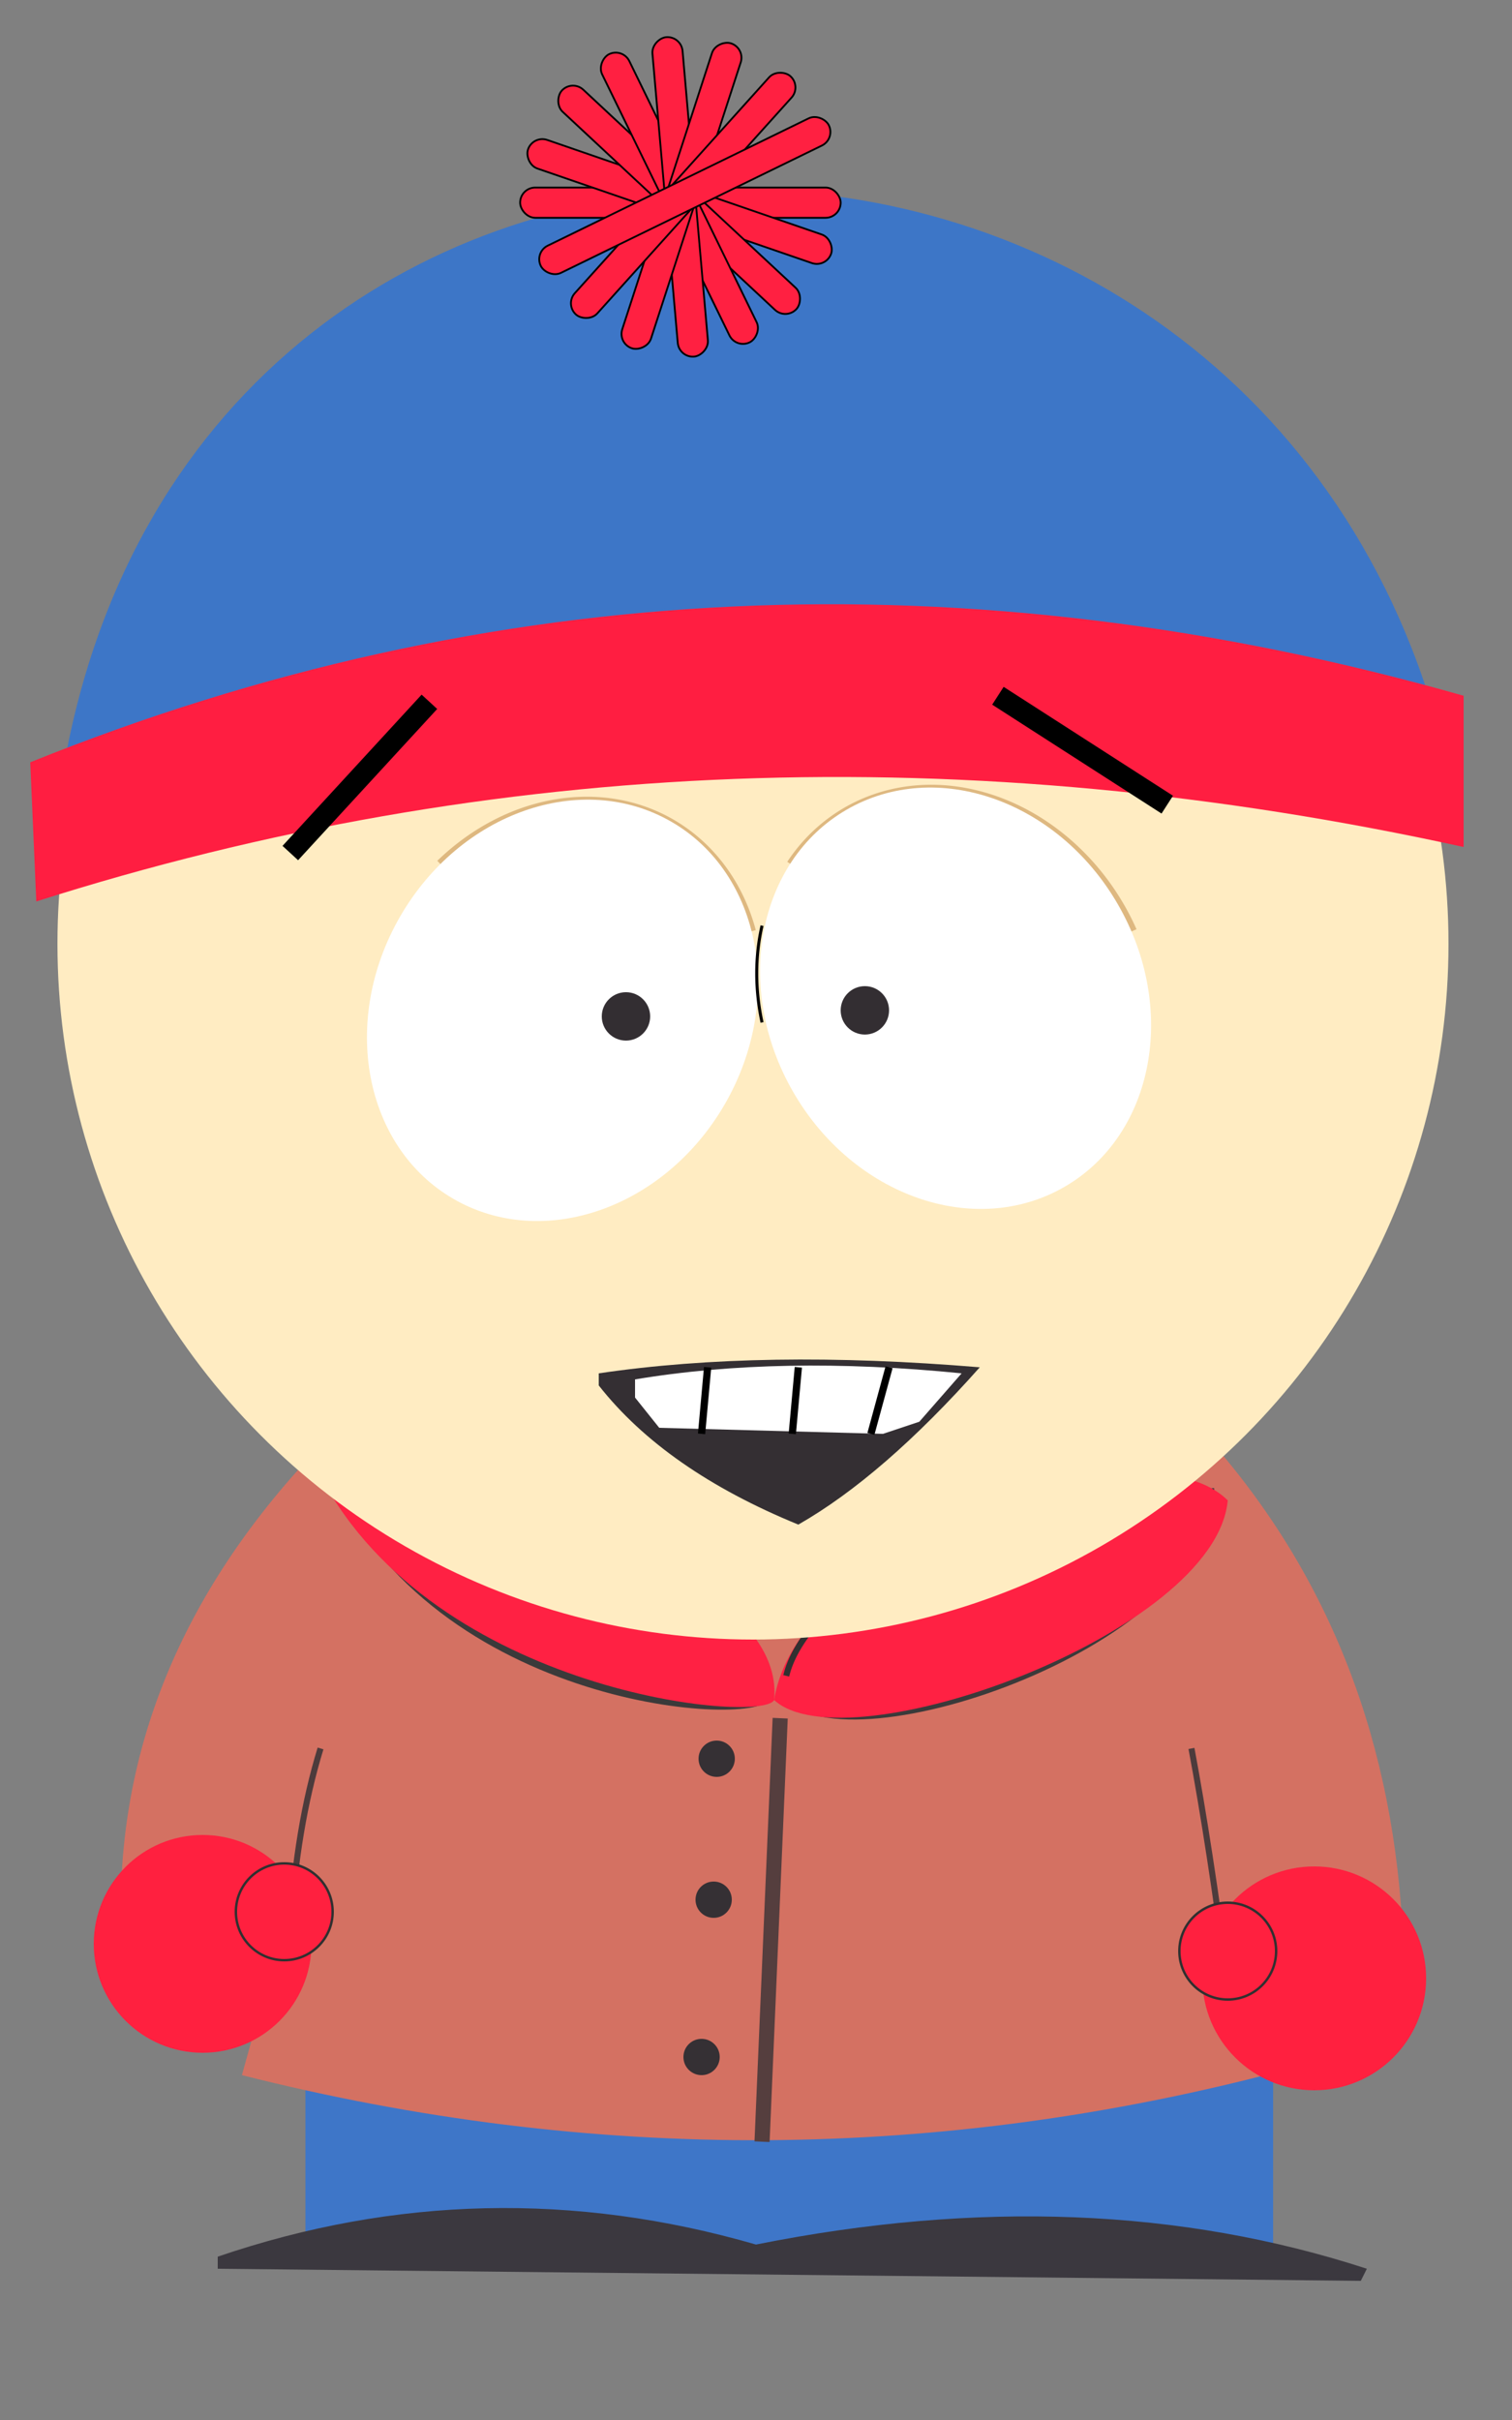 <svg width="250" height="400" version="1.1" xmlns="http://www.w3.org/2000/svg">
  <rect width="100%" height="100%" fill="#808080" stroke="none"/>
  <!--Стэн-->
  <!--Штаны-->
  <rect x="50.5" y="342" width="160" height="31" fill="#3e76c8" />
  <!--Ступни-->
  <path d="M36 375 L36 373 Q80 358 125 371 Q180 360 226 375 L225 377 Z" fill="#3b383f" />
  <!--Куртка-->
  <path d="M52 240 Q19 275 20 318 L45 325 L40 343 Q127 365 213 342 L232 321 Q230 272 200 238 Z" fill="#d47162" />
  <path d="M53 289 Q49 302 48 319" stroke="#4c3b3c" fill="none" />
  <path d="M197 289 Q200 305 203 328" stroke="#4c3b3c" fill="none" />
  <line x1="129" y1="284" x2="126" y2="354" stroke="#553e3e" stroke-width="2.5" />
  <!--Воротник-->
  <path d="M55 243 C72 282 126 285 127 280 " fill="none" stroke="#3b3a3a" stroke-width="1.5" />
  <path d="M53 244 C72 280 126 285 128 281 Q130 260 66 243 Z" fill="#ff2143" />
  <path d="M130 280 C140 292 201 271 200 246" fill="none" stroke="#3b3a3a" stroke-width="1.5" />
  <path d="M128 281 C140 292 201 270 203 248 C189 234 132 255 128 281 Z" fill="#ff2143" />
  <path d="M130 277 Q134 260 189 234" fill="none" stroke="#313131" />
  <!--Пуговицы-->
  <circle fill="#353034" cx="118.5" cy="290.7" r="3"/>
  <circle fill="#353034" cx="118" cy="314" r="3"/>
  <circle fill="#353034" cx="116" cy="340" r="3"/>
  <!--Варежки-->
  <circle fill="#ff203f" cx="33.5" cy="321.3" r="18"/>
  <circle fill="#ff203f" cx="47" cy="316" r="8" stroke="#303030" stroke-width="0.4" />
  <circle fill="#ff203f" cx="217.3" cy="327" r="18.5"/>
  <circle fill="#ff203f" cx="203" cy="322.5" r="8" stroke="#303030" stroke-width="0.4" />
  <!--Голова  -->
  <circle fill="#ffecc2" cx="124.5" cy="156" r="115"/>
  <!--Шапка-->
  <path d="M10 130 C 30 0 205 0 238 121 Z" fill="#3d76c7" />
  <path d="M5 126 Q119 80 242 115 L242 140 Q119 113 6 149 Z" fill="#ff1e41" />
  <rect x="86" y="31" rx="2.5" width="53" height="5" fill="#ff2041" stroke="black" stroke-width="0.3"/>
  <rect x="86" y="31" rx="2.5" width="53" height="5" fill="#ff2041" stroke="black" stroke-width="0.3" transform="rotate(19 113 33)"/>
  <rect x="86" y="31" rx="2.5" width="53" height="5" fill="#ff2041" stroke="black" stroke-width="0.3" transform="rotate(43 113 33)"/>
  <rect x="86" y="31" rx="2.5" width="53" height="5" fill="#ff2041" stroke="black" stroke-width="0.3" transform="rotate(64 113 33)"/> 
  <rect x="86" y="31" rx="2.5" width="53" height="5" fill="#ff2041" stroke="black" stroke-width="0.3" transform="rotate(85 113 33)"/>      
  <rect x="86" y="31" rx="2.5" width="53" height="5" fill="#ff2041" stroke="black" stroke-width="0.3" transform="rotate(108 113 33)"/>            
  <rect x="86" y="31" rx="2.5" width="53" height="5" fill="#ff2041" stroke="black" stroke-width="0.3" transform="rotate(132 113 33)"/>  
  <rect x="86" y="31" rx="2.5" width="53" height="5" fill="#ff2041" stroke="black" stroke-width="0.3" transform="rotate(154 113 33)"/>  
  <!--Брови-->
  <polyline points="48,141 71,116" stroke="black" stroke-width="3.5" />
  <polyline points="165,115 193,133" stroke="black" stroke-width="3.5" />
  <!--Глаза-->
  <path d="M73 143 A36 31 -60 0 1 124 154" stroke="#deb880" stroke-width="2" fill="none" />
  <path d="M131 143 A36 31 60 0 1 187 154" stroke="#deb880" stroke-width="2" fill="none" />
  <ellipse cx="93" cy="167" rx="36" ry="31" fill="#ffffff" transform="rotate(-60 93 167)"/>
  <ellipse cx="158" cy="165" rx="36" ry="31" fill="#ffffff" transform="rotate(60 158 165)"/>
  <circle fill="#332e32" cx="103.5" cy="168" r="4"/>
  <circle fill="#332e32" cx="143" cy="167" r="4"/>
  <path d="M126 169 A36 31 60 0 1 126 153" stroke="black" stroke-width="0.5" fill="none" />
  <!--Рот-->
  <path d="M99 227 Q126 223 162 226 Q146 244 132 252 Q110 243 99 229 Z" fill="#342f33" />
  <!--Зубы-->
  <path d="M105 228 Q129 224 159 227 L152 235 L146 237 L109 236 L105 231 Z" fill="white" />
  <polyline points="116,237 117,226" fill="none" stroke="black" stroke-width="1.2" />
  <polyline points="131,237 132,226" fill="none" stroke="black" stroke-width="1.2" />
  <polyline points="144,237 147,226" fill="none" stroke="black" stroke-width="1.2" />
</svg>